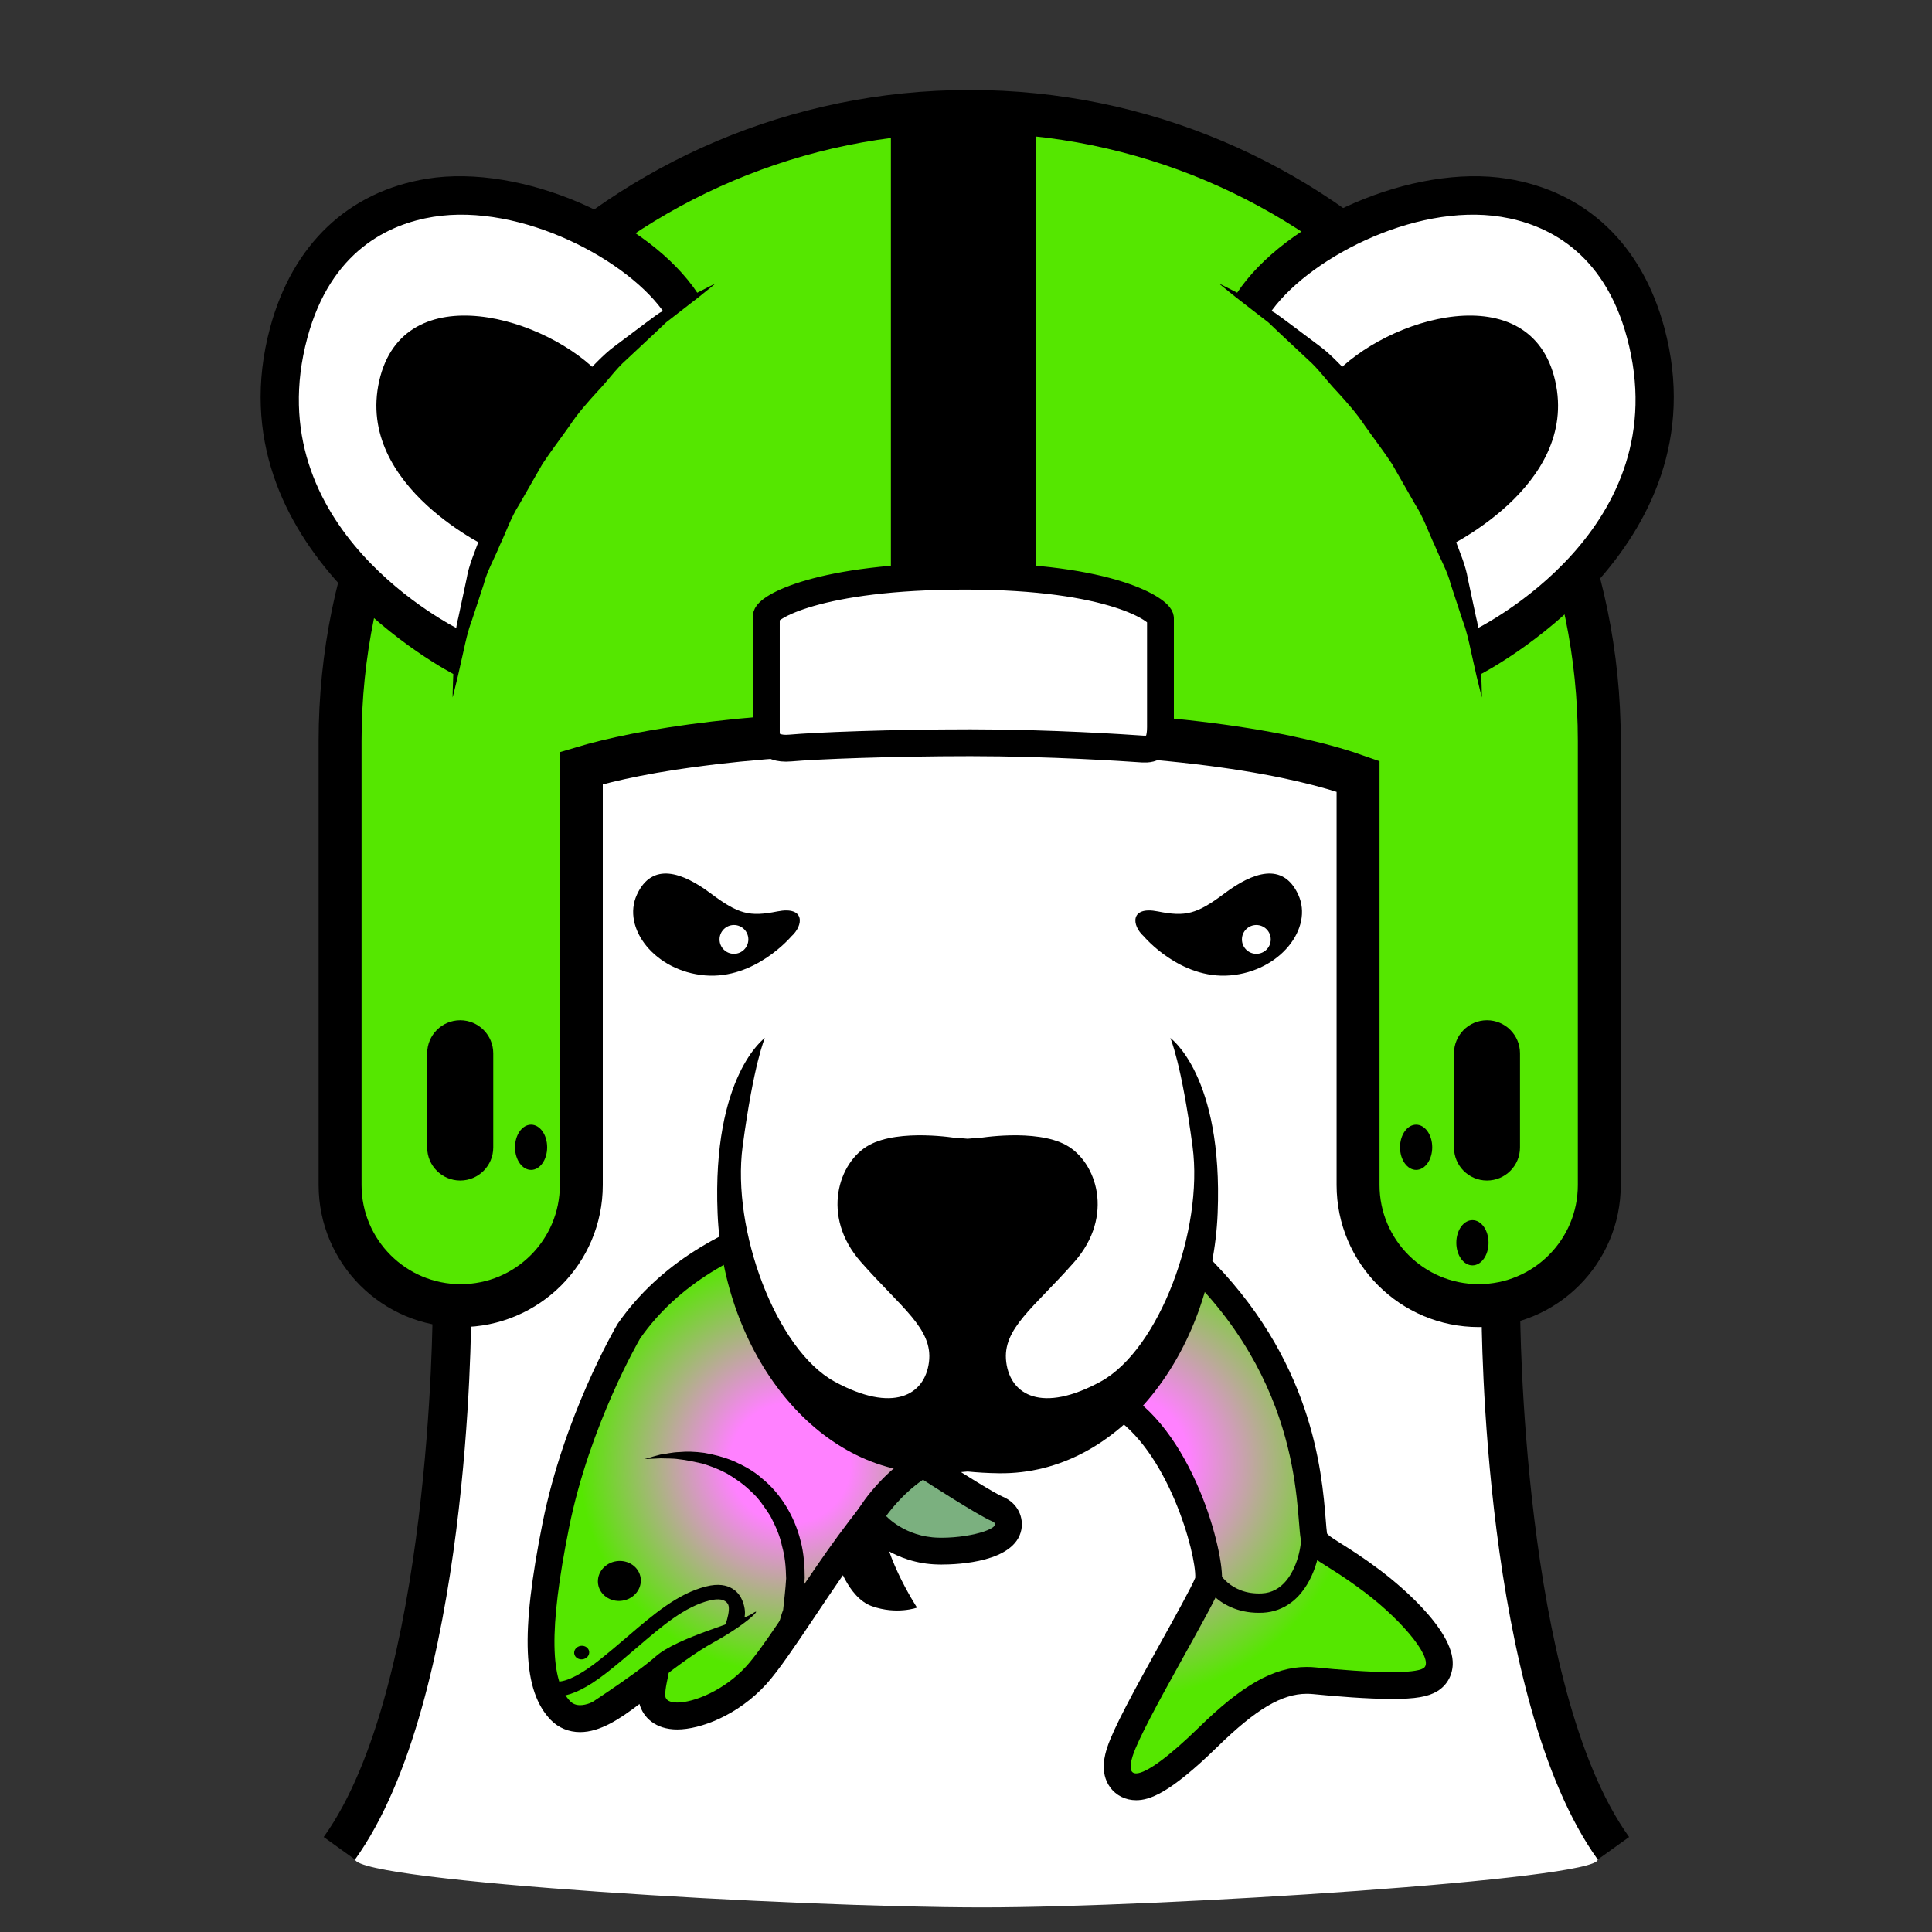 <?xml version="1.0" encoding="utf-8"?>
<!-- Generator: Adobe Illustrator 16.0.4, SVG Export Plug-In . SVG Version: 6.00 Build 0)  -->
<!DOCTYPE svg PUBLIC "-//W3C//DTD SVG 1.1//EN" "http://www.w3.org/Graphics/SVG/1.1/DTD/svg11.dtd">
<svg version="1.1" id="Layer_1" xmlns="http://www.w3.org/2000/svg" xmlns:xlink="http://www.w3.org/1999/xlink" x="0px" y="0px"
	 width="72px" height="72px" viewBox="0 0 72 72" enable-background="new 0 0 72 72" xml:space="preserve">
<rect x="0" y="0" width="72" height="72" fill="#333333" stroke="none"/>
<path fill="#FFFFFF" d="M13.231,69.3c0.228,0.825,16.275,1.783,23.394,1.783c6.622,0,22.926-1.042,22.918-1.783
	c-0.005-0.418-4.67-22.143-4.67-22.143l-0.73-19.241H21L17.021,51.13c0,0-0.828,6.791-1.938,12.083
	C14.4,66.474,13.208,69.217,13.231,69.3z"/>
<g>
	<g>
		
			<radialGradient id="SVGID_1_" cx="251.523" cy="-347.668" r="7.851" gradientTransform="matrix(0.991 -0.137 -0.137 -0.991 -267.435 -255.555)" gradientUnits="userSpaceOnUse">
			<stop  offset="0.286" style="stop-color:#FF81FF"/>
			<stop  offset="1" style="stop-color:#55E700"/>
		</radialGradient>
		<path fill="url(#SVGID_1_)" d="M21.618,64.051c-0.287,0-0.54-0.104-0.73-0.301c-0.906-0.934-0.958-2.998-0.175-6.906
			c0.779-3.888,2.633-7.08,2.711-7.215c3.023-4.324,9.164-4.966,12.557-4.966c0.218,0,0.426,0.003,0.621,0.008
			c0.443,0.011,0.89,0.048,1.325,0.11l0.364,0.053l0.059,0.364c0.142,0.884,0.277,1.856,0.4,2.918
			c0.309,2.677-0.166,4.521-0.617,5.597L38,54.029l-0.521-0.014c-1.28,0-2.677,0.391-3.556,0.992
			c-1.197,0.822-2.746,3.133-3.989,4.987c-0.702,1.048-1.308,1.953-1.749,2.437c-0.908,0.998-2.169,1.52-2.946,1.52
			c-0.679,0-0.935-0.396-0.947-0.736c-0.009-0.244,0.044-0.503,0.096-0.752c0.001-0.007,0.003-0.014,0.004-0.021
			c-0.161,0.117-0.348,0.265-0.505,0.388C23.116,63.43,22.32,64.051,21.618,64.051z"/>
		<path d="M35.981,45.163c0.214,0,0.418,0.003,0.608,0.007c0.405,0.01,0.83,0.044,1.267,0.105c0.139,0.877,0.275,1.845,0.396,2.896
			c0.288,2.497-0.115,4.236-0.58,5.346c-0.064-0.002-0.13-0.002-0.195-0.002c-1.449,0-2.909,0.442-3.836,1.08
			c-1.968,1.35-4.643,6.2-5.825,7.498c-0.823,0.904-1.957,1.356-2.576,1.356c-0.27,0-0.442-0.086-0.448-0.257
			c-0.02-0.541,0.428-1.461-0.074-1.461c-0.022,0-0.045,0.002-0.07,0.006c-0.527,0.072-2.13,1.81-3.029,1.81
			c-0.144,0-0.271-0.045-0.371-0.149c-0.728-0.75-0.815-2.609-0.043-6.459c0.772-3.851,2.653-7.061,2.653-7.061
			C26.702,45.812,32.672,45.163,35.981,45.163 M35.981,44.163c-3.49,0-9.813,0.669-12.945,5.146l-0.023,0.033l-0.02,0.035
			c-0.08,0.137-1.975,3.4-2.771,7.369c-0.83,4.143-0.742,6.273,0.306,7.354c0.283,0.291,0.67,0.451,1.089,0.451
			c0.749,0,1.492-0.496,2.215-1.048c0.134,0.496,0.591,0.949,1.406,0.949c0.859,0,2.263-0.527,3.315-1.683
			c0.465-0.512,1.081-1.431,1.794-2.494c1.156-1.726,2.739-4.088,3.857-4.854c0.801-0.55,2.085-0.905,3.272-0.905l0.166,0.002
			l0.686,0.02l0.265-0.633c0.69-1.646,0.909-3.612,0.651-5.846c-0.113-0.984-0.245-1.945-0.403-2.939l-0.116-0.73l-0.73-0.104
			c-0.458-0.064-0.924-0.104-1.383-0.115C36.416,44.166,36.204,44.163,35.981,44.163L35.981,44.163z"/>
	</g>
	<path d="M26.792,63.447c0,0,0.187-0.125,0.477-0.369c0.14-0.13,0.325-0.268,0.494-0.473c0.183-0.188,0.371-0.412,0.553-0.674
		c0.209-0.242,0.348-0.559,0.512-0.875c0.171-0.315,0.217-0.701,0.357-1.058c0.041-0.38,0.09-0.793,0.112-1.172
		c-0.01-0.453-0.044-0.824-0.156-1.22c-0.082-0.399-0.254-0.769-0.438-1.119c-0.218-0.329-0.433-0.662-0.722-0.912
		c-0.272-0.268-0.58-0.475-0.884-0.658c-0.313-0.169-0.63-0.288-0.934-0.377c-0.308-0.068-0.593-0.133-0.854-0.158
		c-0.26-0.041-0.49-0.023-0.681-0.035c-0.384,0.019-0.603,0.029-0.603,0.029s0.208-0.07,0.587-0.169
		c0.192-0.022,0.427-0.085,0.702-0.093c0.276-0.027,0.589-0.018,0.931,0.029c0.34,0.058,0.704,0.148,1.077,0.299
		c0.364,0.164,0.751,0.361,1.08,0.658c0.693,0.561,1.211,1.414,1.435,2.33c0.122,0.453,0.153,0.967,0.152,1.375
		c-0.024,0.48-0.121,0.912-0.192,1.344c-0.167,0.406-0.282,0.818-0.507,1.147c-0.22,0.332-0.411,0.653-0.664,0.89
		c-0.119,0.123-0.223,0.248-0.338,0.352c-0.123,0.094-0.24,0.184-0.35,0.268c-0.211,0.174-0.428,0.282-0.591,0.387
		C27.003,63.382,26.792,63.447,26.792,63.447z"/>
	<path d="M21.509,63.8c0,0,2.119-1.352,2.928-2.069c0.808-0.717,3.184-1.31,3.598-1.595c0.414-0.284-0.07,0.312-1.44,1.069
		c-1.37,0.757-2.737,2.08-3.831,2.648C21.671,64.421,21.39,64.309,21.509,63.8z"/>
	<g>
		<path d="M20.959,63.201c-0.345,0.048-0.522-0.064-0.592-0.127l0.337-0.42c0.002,0.003,0.41,0.168,1.578-0.747
			c0.388-0.304,0.751-0.614,1.101-0.914c0.966-0.828,1.879-1.609,2.931-1.871c0.916-0.233,1.249,0.28,1.345,0.512
			c0.182,0.437,0.122,0.832-0.161,1.002l-0.549,0.134c0.027-0.053,0.321-0.778,0.172-1.004c-0.109-0.164-0.331-0.205-0.677-0.121
			c-0.929,0.231-1.755,0.938-2.711,1.758c-0.356,0.305-0.725,0.621-1.12,0.931C21.843,62.938,21.313,63.152,20.959,63.201z"/>
	</g>
	<ellipse transform="matrix(-0.137 -0.991 0.991 -0.137 -32.146 89.831)" cx="23.05" cy="58.916" rx="0.744" ry="0.801"/>
	<ellipse transform="matrix(-0.137 -0.991 0.991 -0.137 -36.392 91.478)" cx="21.648" cy="61.59" rx="0.253" ry="0.281"/>
	<path d="M31.173,58.086c0,0,0.399,1.448,1.323,1.773c0.924,0.326,1.68,0.052,1.68,0.052s-1.436-2.183-1.299-3.649
		C33.014,54.796,31.173,58.086,31.173,58.086z"/>
	<g>
		<path fill="#7BB07F" d="M34.968,57.805c-1.451-0.029-2.282-0.935-2.316-0.973l-0.265-0.295l0.226-0.325
			c0.024-0.035,0.606-0.866,1.5-1.479l0.275-0.188l0.28,0.182c0.78,0.506,2.146,1.359,2.488,1.502
			c0.376,0.157,0.457,0.47,0.414,0.688c-0.176,0.88-2.461,0.89-2.484,0.89L34.968,57.805z"/>
		<g>
			<path d="M34.396,55.145c0,0,2.056,1.332,2.568,1.545c0.497,0.207-0.664,0.617-1.878,0.617c-0.036,0-0.071,0-0.107-0.002
				c-1.251-0.025-1.955-0.807-1.955-0.807S33.567,55.713,34.396,55.145 M34.38,53.943l-0.55,0.377
				c-0.953,0.654-1.562,1.512-1.629,1.607l-0.451,0.651l0.53,0.588c0.102,0.112,1.041,1.104,2.678,1.138l0.128,0.002
				c0.637,0,2.734-0.094,2.975-1.291c0.088-0.438-0.099-0.994-0.713-1.248c-0.264-0.11-1.456-0.845-2.408-1.461L34.38,53.943
				L34.38,53.943z"/>
		</g>
	</g>
</g>
<g>
	<g>
		
			<radialGradient id="SVGID_2_" cx="90.434" cy="-313.645" r="8.803" gradientTransform="matrix(0.791 -0.612 -0.612 -0.791 -221.675 -138.224)" gradientUnits="userSpaceOnUse">
			<stop  offset="0.286" style="stop-color:#FF81FF"/>
			<stop  offset="1" style="stop-color:#55E700"/>
		</radialGradient>
		<path fill="url(#SVGID_2_)" d="M42.341,66.589c-0.235,0-0.437-0.098-0.565-0.276c-0.23-0.316-0.131-0.742-0.037-1.035
			c0.232-0.721,1.119-2.314,1.975-3.856c0.582-1.049,1.242-2.237,1.322-2.515c0.145-0.648-0.943-5.156-3.418-6.627
			c-0.497-0.295-1.049-0.443-1.641-0.443c-0.703,0-1.477,0.216-2.232,0.622l-0.643,0.347l-0.09-0.726
			c-0.13-1.04-0.593-2.698-2.062-4.69c-0.624-0.849-1.219-1.613-1.772-2.301l-0.424-0.527l0.629-0.25
			c1.192-0.477,2.405-0.718,3.604-0.718c2.658,0,5.203,1.168,7.563,3.474c3.894,3.8,4.22,7.879,4.358,9.619
			c0.021,0.26,0.045,0.556,0.068,0.633c0.101,0.226,0.237,0.318,0.75,0.642c0.338,0.212,0.801,0.503,1.42,0.972
			c0.883,0.666,2.537,2.168,2.492,3.094c-0.014,0.244-0.135,0.455-0.336,0.576c-0.175,0.106-0.48,0.217-1.43,0.217l0,0
			c-0.906,0-2.066-0.098-2.881-0.178c-0.098-0.01-0.194-0.015-0.291-0.015c-1.075,0-2.143,0.613-3.682,2.117
			C43.129,66.589,42.557,66.589,42.341,66.589z"/>
		<path d="M36.986,44.092c2.177,0,4.662,0.838,7.215,3.33c4.628,4.518,4.035,9.449,4.314,10.085c0.279,0.638,0.797,0.663,2.33,1.82
			c1.534,1.157,2.633,2.58,2.199,2.845c-0.171,0.104-0.613,0.143-1.17,0.143c-0.859,0-1.992-0.09-2.831-0.174
			c-0.114-0.012-0.229-0.018-0.342-0.018c-1.253,0-2.435,0.702-4.03,2.261c-1.104,1.078-1.956,1.705-2.33,1.705
			c-0.216,0-0.271-0.208-0.127-0.657c0.398-1.231,3.087-5.652,3.301-6.387c0.215-0.734-0.89-5.561-3.644-7.195
			c-0.606-0.359-1.249-0.515-1.896-0.515c-0.844,0-1.692,0.265-2.469,0.681c-0.148-1.195-0.664-2.904-2.155-4.927
			c-0.629-0.853-1.228-1.624-1.785-2.315C34.573,44.371,35.727,44.092,36.986,44.092 M36.986,43.092
			c-1.264,0-2.54,0.254-3.791,0.752l-1.257,0.502l0.849,1.055c0.614,0.763,1.189,1.509,1.759,2.283
			c1.406,1.906,1.846,3.476,1.969,4.457l0.18,1.447l1.285-0.689c0.686-0.369,1.375-0.562,1.996-0.562c0.5,0,0.967,0.126,1.385,0.374
			c2.16,1.282,3.228,5.211,3.182,6.09c-0.129,0.327-0.784,1.507-1.266,2.375c-1.034,1.862-1.783,3.236-2.014,3.948
			c-0.074,0.229-0.3,0.924,0.107,1.482c0.223,0.308,0.577,0.483,0.97,0.483c0.491,0,1.234-0.235,3.029-1.989
			c1.437-1.404,2.401-1.977,3.332-1.977c0.081,0,0.161,0.004,0.243,0.012c0.826,0.082,2.005,0.18,2.931,0.18
			c0.875,0,1.349-0.08,1.69-0.289c0.344-0.209,0.553-0.565,0.574-0.979c0.067-1.365-2.229-3.17-2.69-3.518
			c-0.638-0.481-1.11-0.778-1.456-0.995c-0.391-0.246-0.493-0.319-0.539-0.388c-0.016-0.105-0.033-0.322-0.047-0.502
			c-0.145-1.797-0.481-6.008-4.508-9.938C42.441,44.309,39.779,43.092,36.986,43.092L36.986,43.092z"/>
	</g>
	<g>
		<path d="M48.141,59.704c-0.312,0.241-0.678,0.377-1.074,0.397c-1.693,0.082-2.323-1.229-2.35-1.287l0.652-0.301l-0.326,0.15
			l0.325-0.154c0.019,0.038,0.463,0.932,1.661,0.872c0.361-0.017,0.67-0.183,0.919-0.491c0.46-0.57,0.603-1.486,0.53-1.926
			l0.709-0.117c0.11,0.664-0.092,1.764-0.68,2.494C48.395,59.482,48.271,59.604,48.141,59.704z"/>
	</g>
</g>
<path fill="#FFFFFF" d="M28.702,38.242c0,0-1.517,2.472-1.517,6.967s3.371,7.922,6.349,8.764c2.978,0.844,6.573,0.844,9.438-3.146
	s2.079-5.45,1.91-8.54s-1.461-4.719-2.865-4.832C40.611,37.343,29.657,36.388,28.702,38.242z"/>
<g>
	<path d="M13.231,69.3c4.281-5.962,4.33-19.903,4.33-20.495h-1.438c0,0.141-0.049,14.069-4.06,19.656L13.231,69.3z"/>
</g>
<g>
	<path d="M59.543,69.3c-4.281-5.962-4.33-19.903-4.33-20.495h1.438c0,0.141,0.05,14.069,4.061,19.656L59.543,69.3z"/>
</g>
<path fill="#55E700" stroke="#000000" stroke-width="1.6" stroke-miterlimit="10" d="M36.137,4.153
	c-12.938,0-23.463,10.526-23.463,23.464v16.545c0,2.482,2.012,4.495,4.495,4.495c2.482,0,4.495-2.013,4.495-4.495V28.626
	c2.176-0.652,6.357-1.396,14.114-1.396c8.4,0,12.728,0.954,14.833,1.703v15.228c0,2.483,2.014,4.495,4.496,4.495
	s4.494-2.012,4.494-4.495V27.617C59.6,14.678,49.075,4.153,36.137,4.153z"/>
<rect x="33.201" y="4.027" width="5.404" height="19.327"/>
<path fill="#FFFFFF" stroke="#000000" stroke-miterlimit="10" d="M43.247,27.1c0,0,0-3.781,0-4.058s-1.756-1.57-7.274-1.57
	s-7.414,1.18-7.414,1.489s0,4.382,0,4.382s-0.03,0.618,0.897,0.534c0.927-0.084,3.736-0.197,6.714-0.197
	c2.979,0,5.871,0.197,6.264,0.225C42.828,27.933,43.247,27.98,43.247,27.1z"/>
<path d="M18.382,42.764c0,0.68-0.551,1.231-1.231,1.231l0,0c-0.679,0-1.231-0.552-1.231-1.231v-3.511
	c0-0.679,0.551-1.231,1.231-1.231l0,0c0.679,0,1.231,0.552,1.231,1.231V42.764z"/>
<ellipse cx="19.792" cy="42.756" rx="0.599" ry="0.843"/>
<path d="M54.186,42.764c0,0.68,0.551,1.231,1.23,1.231l0,0c0.68,0,1.23-0.552,1.23-1.231v-3.511c0-0.679-0.551-1.231-1.23-1.231l0,0
	c-0.68,0-1.23,0.552-1.23,1.231V42.764z"/>
<ellipse cx="54.873" cy="46.314" rx="0.6" ry="0.843"/>
<ellipse cx="52.775" cy="42.756" rx="0.6" ry="0.843"/>
<g>
	<path d="M29.488,34.899c0,0-1.347,1.607-3.213,1.451c-1.866-0.156-3.11-1.762-2.54-3.006c0.57-1.244,1.71-0.829,2.747-0.052
		s1.451,0.881,2.488,0.674C30.007,33.759,29.955,34.484,29.488,34.899z"/>
	<path d="M42.63,34.899c0,0,1.347,1.607,3.213,1.451c1.866-0.156,3.11-1.762,2.54-3.006c-0.57-1.244-1.71-0.829-2.746-0.052
		c-1.037,0.777-1.451,0.881-2.488,0.674S42.164,34.484,42.63,34.899z"/>
</g>
<path d="M43.615,38.682c0,0,0.414,0.934,0.828,4.043c0.416,3.11-1.243,7.567-3.42,8.76c-2.178,1.191-3.369,0.518-3.524-0.727
	c-0.156-1.244,1.037-2.021,2.54-3.732c1.503-1.709,0.829-3.731-0.311-4.353c-1.141-0.622-3.266-0.259-3.266-0.259
	c-0.144,0-0.277,0.009-0.403,0.023c-0.127-0.015-0.26-0.023-0.403-0.023c0,0-2.125-0.363-3.265,0.259s-1.814,2.644-0.311,4.353
	c1.503,1.711,2.695,2.488,2.54,3.732c-0.155,1.244-1.347,1.918-3.524,0.727c-2.177-1.192-3.835-5.649-3.421-8.76
	c0.415-3.109,0.829-4.043,0.829-4.043s-1.97,1.399-1.762,6.53c0.207,5.131,3.628,9.744,8.137,9.692
	c0.444-0.006,0.828-0.03,1.181-0.065c0.353,0.035,0.737,0.06,1.181,0.065c4.509,0.052,7.93-4.562,8.137-9.692
	C45.585,40.082,43.615,38.682,43.615,38.682z"/>
<circle fill="#FFFFFF" cx="27.352" cy="35.009" r="0.537"/>
<circle fill="#FFFFFF" cx="46.82" cy="35.009" r="0.537"/>
<path fill="#FFFFFF" d="M21.473,14.72c1.344-1.45,2.704-2.521,3.915-3.288c-0.096-0.162-0.2-0.317-0.32-0.457
	c-1.723-2.023-3.221-3.146-6.892-3.671c-3.671-0.524-8.165,2.098-7.716,8.24c0.449,6.143,5.543,8.09,5.543,8.09
	c0.375,0.17,0.752,0.269,1.128,0.32C17.489,22.087,18.574,17.846,21.473,14.72z"/>
<path fill="#FFFFFF" d="M53.913,7.304c-3.671,0.524-5.169,1.648-6.892,3.671c-0.106,0.124-0.203,0.259-0.289,0.4
	c1.233,0.77,2.627,1.86,4.004,3.345c2.89,3.116,3.979,7.341,4.338,9.218c0.337-0.056,0.674-0.152,1.01-0.304
	c0,0,5.094-1.948,5.543-8.09C62.078,9.402,57.584,6.78,53.913,7.304z"/>
<path d="M45.43,10.567c0,0,0.228,0.195,0.637,0.518c0.207,0.16,0.457,0.354,0.744,0.577c0.145,0.111,0.297,0.23,0.459,0.355
	c0.146,0.138,0.299,0.284,0.459,0.436c0.319,0.298,0.666,0.621,1.03,0.963c0.373,0.328,0.683,0.773,1.058,1.165
	c0.369,0.404,0.744,0.822,1.06,1.302c0.329,0.468,0.685,0.928,1.003,1.413c0.289,0.504,0.577,1.008,0.861,1.504
	c0.311,0.483,0.488,1.022,0.723,1.515c0.204,0.505,0.479,0.968,0.6,1.456c0.158,0.478,0.307,0.931,0.443,1.348
	c0.158,0.415,0.238,0.81,0.314,1.161c0.08,0.352,0.15,0.659,0.205,0.912c0.119,0.507,0.199,0.8,0.199,0.8s0-0.297-0.024-0.82
	c-0.015-0.262-0.03-0.581-0.05-0.946c-0.016-0.368-0.026-0.786-0.142-1.223c-0.095-0.443-0.196-0.924-0.306-1.432
	c-0.084-0.518-0.314-1.02-0.508-1.555c-0.221-0.522-0.36-1.107-0.684-1.614c-0.289-0.524-0.582-1.057-0.875-1.589
	c-0.342-0.502-0.722-0.979-1.074-1.461c-0.334-0.499-0.766-0.904-1.166-1.308c-0.41-0.397-0.768-0.811-1.19-1.126
	c-0.418-0.314-0.813-0.61-1.179-0.884c-0.184-0.132-0.354-0.268-0.524-0.38c-0.18-0.096-0.351-0.187-0.511-0.273
	c-0.32-0.171-0.6-0.321-0.83-0.444C45.7,10.696,45.43,10.567,45.43,10.567z"/>
<path d="M53.727,20.489c0,0,5.131-2.322,4.231-6.292c-0.899-3.97-6.292-2.397-8.315-0.15C49.643,14.046,51.619,15.853,53.727,20.489
	z"/>
<path d="M18.364,20.489c0,0-5.131-2.322-4.232-6.292c0.899-3.97,6.292-2.397,8.315-0.15C22.447,14.046,20.471,15.853,18.364,20.489z
	"/>
<path d="M26.661,10.567c0,0-0.228,0.195-0.638,0.518c-0.206,0.16-0.457,0.354-0.744,0.577c-0.144,0.111-0.296,0.23-0.457,0.355
	c-0.146,0.138-0.299,0.284-0.46,0.436c-0.319,0.298-0.665,0.621-1.03,0.963c-0.373,0.328-0.682,0.773-1.058,1.165
	c-0.368,0.404-0.744,0.822-1.059,1.302c-0.329,0.468-0.685,0.928-1.003,1.413c-0.289,0.504-0.577,1.008-0.861,1.504
	c-0.311,0.483-0.488,1.022-0.723,1.515c-0.204,0.505-0.478,0.968-0.6,1.456c-0.157,0.478-0.306,0.931-0.443,1.348
	c-0.158,0.415-0.237,0.81-0.315,1.161c-0.079,0.352-0.149,0.659-0.205,0.912c-0.118,0.507-0.198,0.8-0.198,0.8
	s0.001-0.297,0.024-0.82c0.014-0.262,0.03-0.581,0.049-0.946c0.016-0.368,0.027-0.786,0.143-1.223
	c0.095-0.443,0.197-0.924,0.305-1.432c0.084-0.518,0.315-1.02,0.507-1.555c0.222-0.522,0.361-1.107,0.685-1.614
	c0.289-0.524,0.582-1.057,0.875-1.589c0.341-0.502,0.721-0.979,1.074-1.461c0.334-0.499,0.766-0.904,1.166-1.308
	c0.409-0.397,0.767-0.811,1.19-1.126c0.418-0.314,0.813-0.61,1.178-0.884c0.184-0.132,0.354-0.268,0.525-0.38
	c0.18-0.096,0.35-0.187,0.511-0.273c0.321-0.171,0.6-0.321,0.83-0.444C26.39,10.696,26.661,10.567,26.661,10.567z"/>
<g>
	<path d="M16.959,25.152c-0.088-0.042-9.12-4.67-6.893-12.94c0.836-3.105,2.914-5.077,5.852-5.552
		c3.533-0.571,8.282,1.546,10.087,4.278l-1.201,0.793c-1.332-2.018-5.38-4.179-8.656-3.651c-1.66,0.269-3.821,1.268-4.693,4.506
		c-1.916,7.111,5.446,10.774,5.76,10.926L16.959,25.152z"/>
</g>
<g>
	<path d="M55.131,25.152c0.088-0.042,9.12-4.67,6.893-12.94c-0.836-3.105-2.914-5.077-5.852-5.552
		c-3.533-0.571-8.281,1.546-10.087,4.278l1.201,0.793c1.332-2.018,5.38-4.179,8.655-3.651c1.66,0.269,3.822,1.268,4.693,4.506
		c1.916,7.111-5.445,10.774-5.76,10.926L55.131,25.152z"/>
</g>
</svg>
